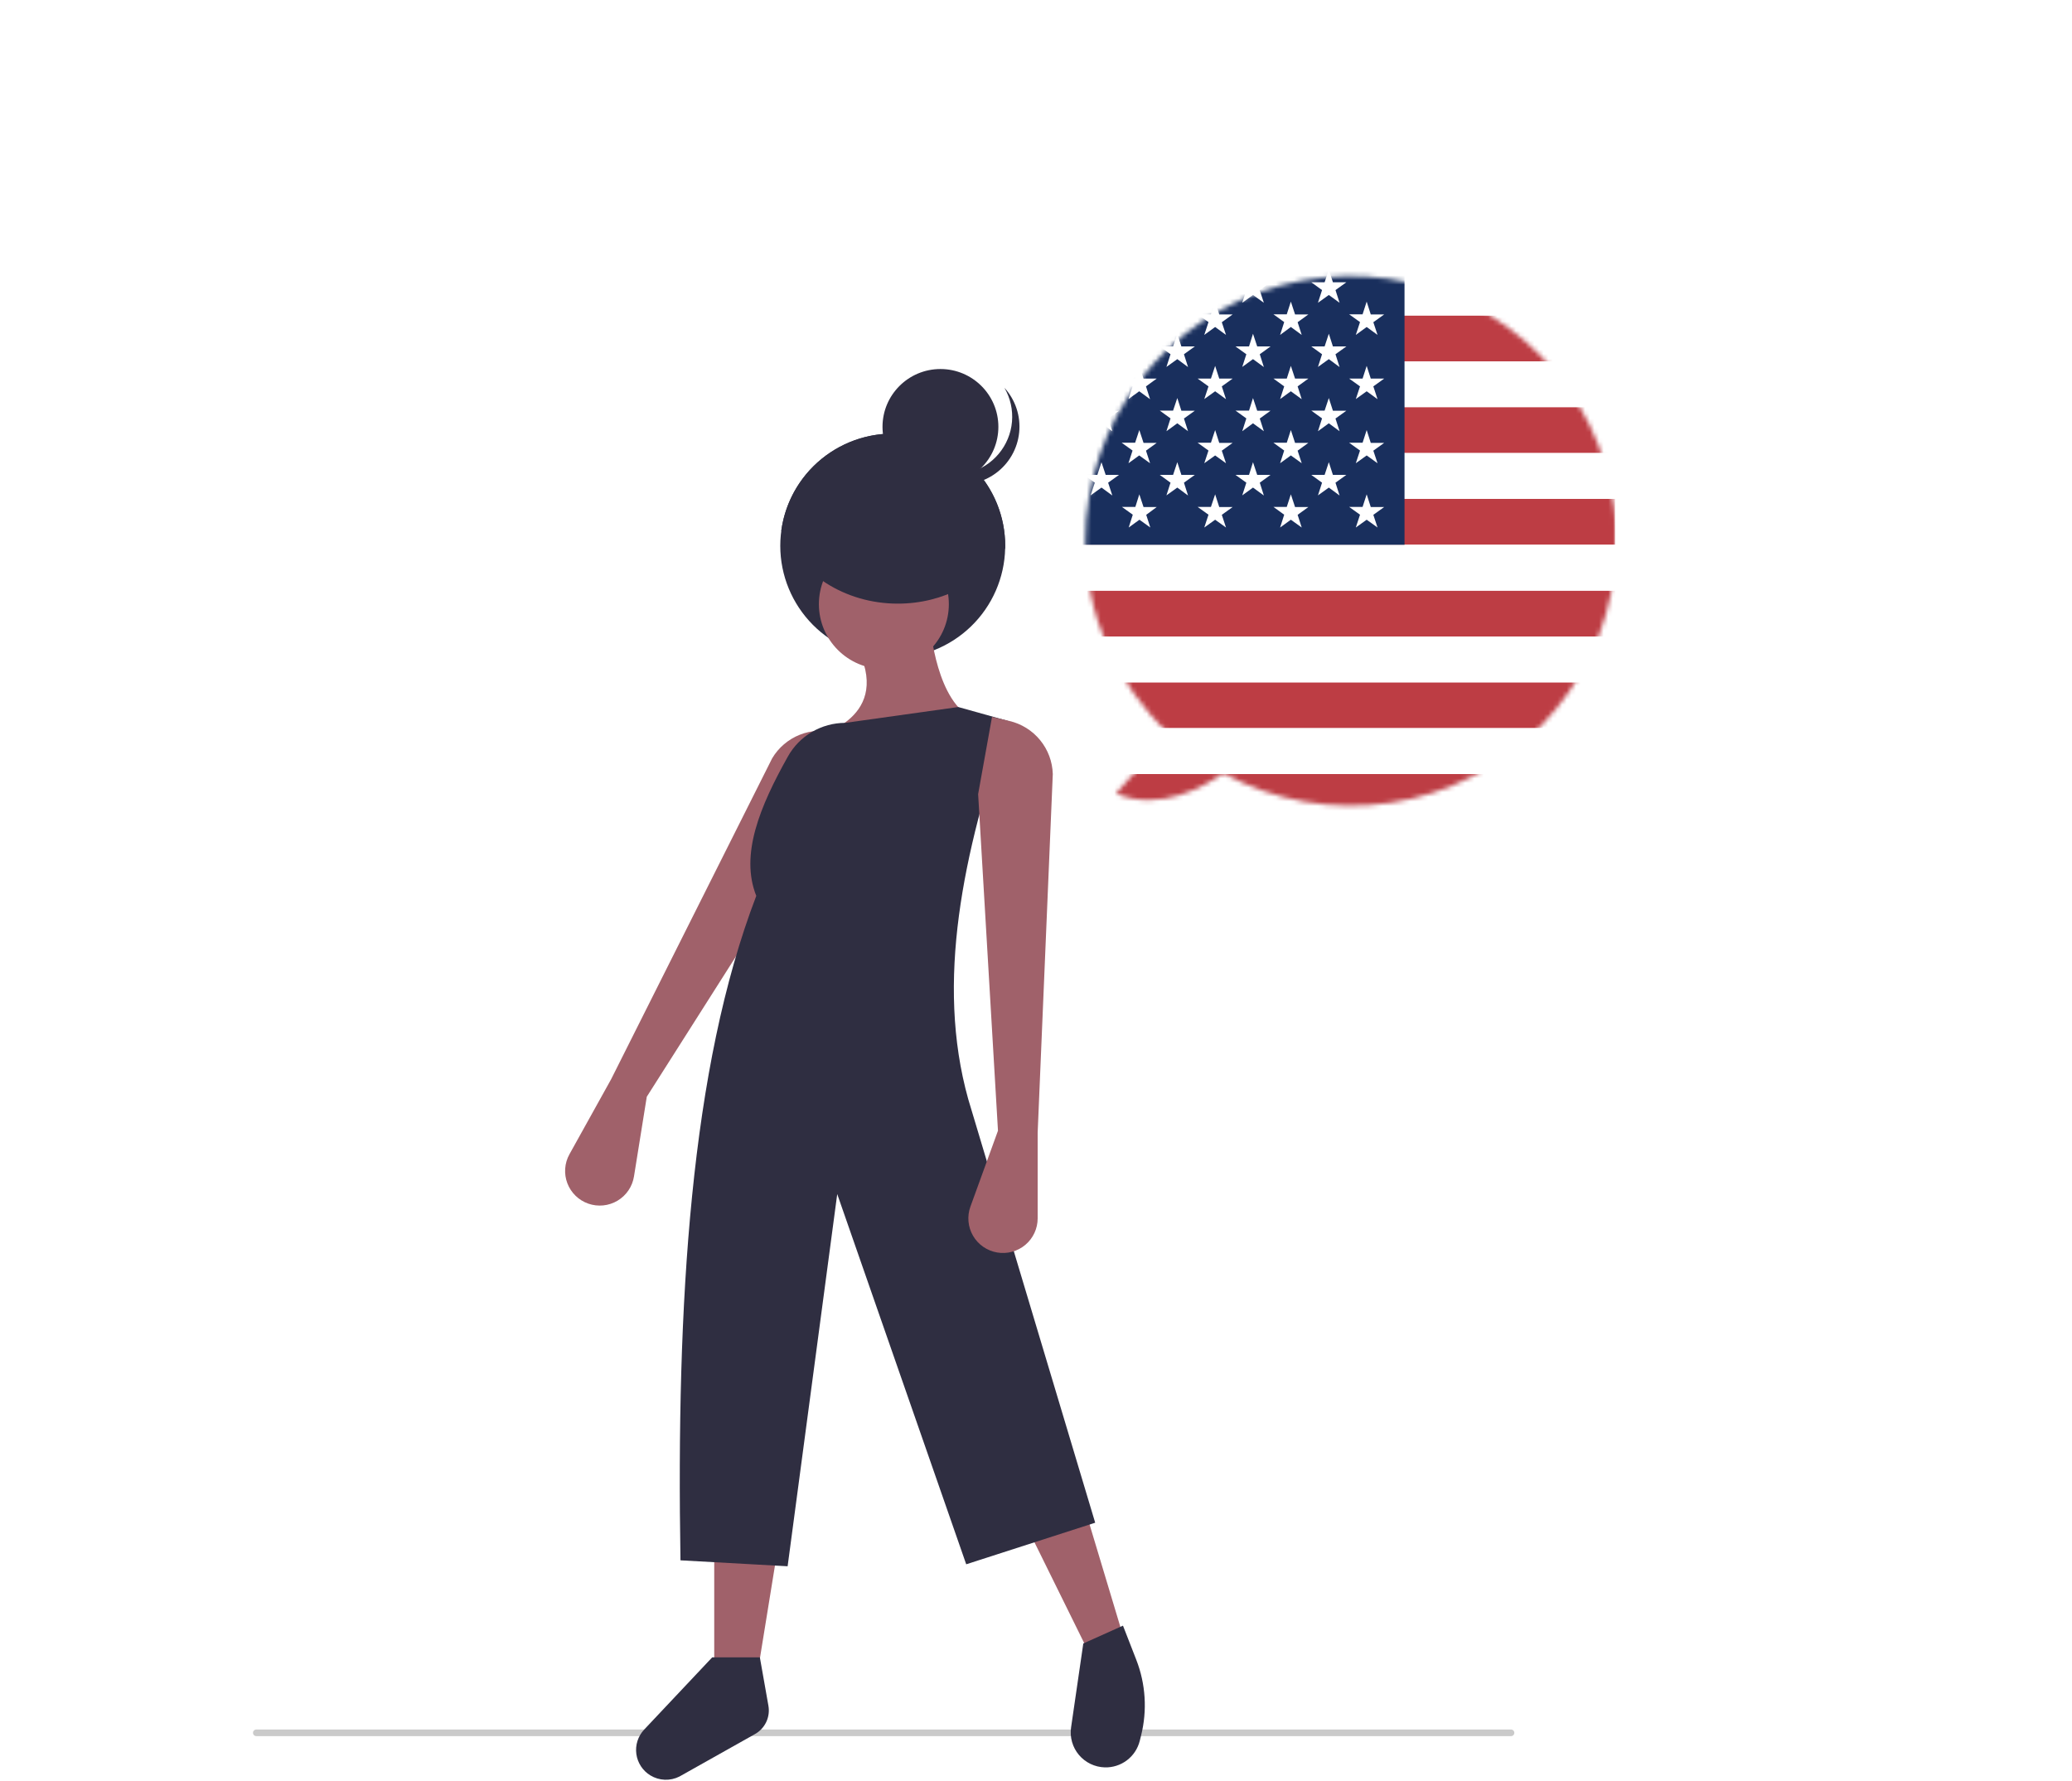 <svg width="449" height="386" viewBox="0 0 449 386" fill="none" xmlns="http://www.w3.org/2000/svg">
<g clip-path="url(#clip0_2568_45534)">
<path d="M327.44 376.233H55.538C55.349 376.233 55.167 376.158 55.033 376.024C54.899 375.89 54.824 375.708 54.824 375.519C54.824 375.329 54.899 375.147 55.033 375.013C55.167 374.879 55.349 374.804 55.538 374.804H327.44C327.629 374.804 327.811 374.879 327.945 375.013C328.079 375.147 328.154 375.329 328.154 375.519C328.154 375.708 328.079 375.89 327.945 376.024C327.811 376.158 327.629 376.233 327.44 376.233Z" fill="#CACACA"/>
<path d="M140.157 237.674L137.382 254.955C137.208 256.037 136.798 257.069 136.181 257.976C135.564 258.884 134.755 259.645 133.811 260.206C132.867 260.768 131.811 261.115 130.717 261.225C129.624 261.334 128.52 261.203 127.483 260.841C126.451 260.48 125.511 259.898 124.728 259.138C123.944 258.377 123.337 257.454 122.948 256.435C122.559 255.415 122.398 254.323 122.476 253.235C122.554 252.147 122.869 251.09 123.399 250.136L132.427 233.888L167.328 164.331C168.702 162.018 170.804 160.224 173.307 159.228C175.81 158.232 178.573 158.091 181.165 158.826L184.863 159.875L179.363 175.965L140.157 237.674Z" fill="#A0616A"/>
<path d="M236.468 359.163L244.638 358.733L235.608 328.7L222.708 331.275L236.468 359.163Z" fill="#A0616A"/>
<path d="M154.773 364.739H163.803L168.533 335.563H154.773V364.739Z" fill="#A0616A"/>
<path d="M169.086 118.289C169.086 124.694 171.618 130.839 176.132 135.392C180.646 139.944 186.778 142.536 193.196 142.604C199.614 142.672 205.8 140.21 210.41 135.755C215.02 131.299 217.682 125.208 217.818 118.805C217.825 118.636 217.825 118.459 217.825 118.289C217.826 115.095 217.197 111.932 215.973 108.981C214.749 106.029 212.954 103.347 210.691 101.088C208.428 98.829 205.741 97.037 202.784 95.814C199.827 94.591 196.657 93.962 193.455 93.962C190.254 93.962 187.084 94.591 184.127 95.814C181.17 97.037 178.483 98.829 176.219 101.088C173.956 103.347 172.162 106.029 170.938 108.981C169.714 111.932 169.084 115.095 169.086 118.289Z" fill="#2F2E41"/>
<path d="M203.793 105.024C210.727 105.024 216.347 99.416 216.347 92.498C216.347 85.58 210.727 79.972 203.793 79.972C196.86 79.972 191.239 85.58 191.239 92.498C191.239 99.416 196.86 105.024 203.793 105.024Z" fill="#2F2E41"/>
<path d="M202.484 102.074C204.907 102.958 207.544 103.075 210.036 102.41C212.528 101.745 214.754 100.329 216.411 98.357C218.068 96.384 219.076 93.95 219.297 91.386C219.519 88.821 218.943 86.251 217.648 84.025C218.833 85.324 219.731 86.858 220.284 88.526C220.836 90.194 221.031 91.96 220.854 93.708C220.678 95.456 220.135 97.148 219.261 98.673C218.387 100.198 217.201 101.522 215.78 102.56C214.359 103.598 212.735 104.326 211.014 104.696C209.293 105.067 207.512 105.072 205.789 104.711C204.066 104.35 202.438 103.632 201.011 102.602C199.584 101.572 198.391 100.254 197.508 98.734C198.87 100.234 200.578 101.381 202.484 102.074Z" fill="#2F2E41"/>
<path d="M191.533 144.98C199.31 144.98 205.614 138.69 205.614 130.931C205.614 123.172 199.31 116.882 191.533 116.882C183.757 116.882 177.453 123.172 177.453 130.931C177.453 138.69 183.757 144.98 191.533 144.98Z" fill="#A0616A"/>
<path d="M201.64 136.058C201.64 136.058 202.93 152.361 211.1 155.794L179.281 184.969L168.961 180.249L176.271 159.655C176.271 159.655 193.04 156.223 186.161 141.206L201.64 136.058Z" fill="#A0616A"/>
<path d="M147.458 338.138L170.677 339.426L181.427 258.765L209.377 338.997L237.326 329.987L209.807 238.171C202.721 212.773 208.682 184.861 218.407 156.224L207.657 153.22L183.147 156.653C180.613 156.656 178.126 157.335 175.943 158.619C173.759 159.902 171.959 161.744 170.728 163.954C164.69 174.74 160.325 185.205 163.884 194.144C149.615 231.409 146.538 282.334 147.458 338.138Z" fill="#2F2E41"/>
<path d="M216.26 245.035L210.288 261.491C209.914 262.522 209.772 263.622 209.87 264.714C209.969 265.807 210.307 266.864 210.859 267.812C211.412 268.759 212.167 269.574 213.07 270.199C213.973 270.824 215.003 271.244 216.086 271.428C217.163 271.612 218.268 271.559 219.323 271.272C220.378 270.985 221.357 270.472 222.193 269.769C223.028 269.066 223.7 268.189 224.16 267.199C224.621 266.21 224.86 265.133 224.86 264.042V245.464L228.139 167.746C228.062 165.058 227.095 162.471 225.39 160.39C223.685 158.308 221.338 156.847 218.713 156.236L214.97 155.365L211.96 172.097L216.26 245.035Z" fill="#A0616A"/>
<path d="M239.392 383.008C241.123 383.059 242.819 382.518 244.199 381.475C245.579 380.432 246.56 378.95 246.98 377.274L247.266 376.133C248.634 370.674 248.271 364.925 246.226 359.68L243.349 352.296L234.749 356.158L232.102 374.349C231.948 375.405 232.02 376.483 232.313 377.51C232.606 378.537 233.114 379.491 233.802 380.309C234.49 381.126 235.344 381.79 236.308 382.255C237.271 382.72 238.322 382.977 239.392 383.008Z" fill="#2F2E41"/>
<path d="M140.941 384.75C141.883 385.322 142.955 385.644 144.056 385.687C145.157 385.729 146.251 385.49 147.233 384.992L163.607 375.79C164.669 375.193 165.519 374.282 166.04 373.183C166.561 372.084 166.727 370.85 166.515 369.653L164.659 359.161H154.339L139.591 374.816C138.932 375.516 138.438 376.354 138.144 377.269C137.85 378.184 137.765 379.152 137.895 380.104C138.024 381.056 138.365 381.967 138.892 382.771C139.419 383.575 140.119 384.251 140.941 384.75Z" fill="#2F2E41"/>
<path d="M169.305 115.01C173.123 124.242 182.989 130.815 194.561 130.815C204.471 130.815 213.133 125.996 217.815 118.805C217.822 118.635 217.822 118.458 217.822 118.289C217.822 112.124 215.475 106.19 211.257 101.686C207.038 97.182 201.263 94.445 195.099 94.028C188.935 93.612 182.842 95.547 178.054 99.442C173.265 103.337 170.138 108.902 169.305 115.01V115.01Z" fill="#2F2E41"/>
</g>
<g filter="url(#filter0_d_2568_45534)">
<g clip-path="url(#clip1_2568_45534)">
<mask id="mask0_2568_45534" style="mask-type:alpha" maskUnits="userSpaceOnUse" x="235" y="55" width="116" height="116">
<path d="M235.198 113.023C235.203 100.443 239.35 88.214 247.001 78.216C254.652 68.217 265.384 61.003 277.545 57.684C289.707 54.364 302.625 55.122 314.312 59.842C326 64.561 335.81 72.981 342.233 83.805C348.656 94.63 351.337 107.26 349.863 119.753C348.39 132.246 342.843 143.91 334.077 152.952C325.311 161.993 313.81 167.911 301.343 169.794C288.877 171.678 276.136 169.424 265.079 163.378C261.1 166.202 251.395 171.835 241.807 167.778L253.348 154.87C247.611 149.507 243.04 143.026 239.917 135.827C236.795 128.628 235.189 120.866 235.198 113.023Z" fill="#EF293D"/>
</mask>
<g mask="url(#mask0_2568_45534)">
<path fill-rule="evenodd" clip-rule="evenodd" d="M205.851 44.299H452.132V54.242H205.851V44.299ZM205.851 64.185H452.132V74.127H205.851V64.185ZM205.851 84.045H452.132V94.013H205.851V84.045ZM205.851 103.93H452.132V113.873H205.851V103.93ZM205.851 123.816H452.132V133.758H205.851V123.816ZM205.851 143.676H452.132V153.619H205.851V143.676ZM205.851 163.561H452.132V173.504H205.851V163.561Z" fill="#BD3D44"/>
<path fill-rule="evenodd" clip-rule="evenodd" d="M205.851 54.243H452.132V64.186H205.851V54.243ZM205.851 74.129H452.132V84.046H205.851V74.129ZM205.851 93.989H452.132V103.931H205.851V93.989ZM205.851 113.874H452.132V123.817H205.851V113.874ZM205.851 133.76H452.132V143.702H205.851V133.76ZM205.851 153.62H452.132V163.563H205.851V153.62Z" fill="white"/>
<path fill-rule="evenodd" clip-rule="evenodd" d="M205.851 44.299H304.358V113.873H205.851V44.299Z" fill="#192F5D"/>
<path fill-rule="evenodd" clip-rule="evenodd" d="M214.054 47.277L214.966 50.028H217.852L215.523 51.719L216.409 54.495L214.054 52.779L211.725 54.469L212.611 51.719L210.257 50.028H213.194L214.054 47.277ZM230.485 47.277L231.371 50.028H234.282L231.928 51.719L232.814 54.495L230.485 52.779L228.13 54.469L229.017 51.719L226.687 50.028H229.574L230.485 47.277ZM246.89 47.277L247.802 50.028H250.662L248.333 51.719L249.219 54.495L246.865 52.779L244.536 54.469L245.422 51.719L243.067 50.028H245.979L246.89 47.277ZM263.321 47.277L264.207 50.028H267.118L264.764 51.719L265.675 54.495L263.321 52.779L260.966 54.469L261.878 51.719L259.523 50.028H262.409L263.321 47.277ZM279.726 47.277L280.637 50.028H283.524L281.194 51.719L282.081 54.495L279.726 52.779L277.397 54.469L278.283 51.719L275.954 50.028H278.84L279.726 47.277ZM296.157 47.277L297.043 50.028H299.954L297.6 51.719L298.511 54.495L296.157 52.779L293.802 54.469L294.714 51.719L292.359 50.028H295.271L296.157 47.277ZM222.282 54.242L223.168 56.993H226.08L223.725 58.684L224.586 61.434L222.308 59.744L219.953 61.434L220.789 58.684L218.51 56.993H221.396L222.282 54.242ZM238.688 54.242L239.599 56.993H242.485L240.131 58.684L241.042 61.434L238.688 59.744L236.333 61.434L237.245 58.684L234.89 56.993H237.801L238.688 54.242ZM255.118 54.242L256.004 56.993H258.916L256.561 58.684L257.447 61.434L255.118 59.744L252.764 61.434L253.65 58.684L251.321 56.993H254.207L255.118 54.242ZM271.523 54.242L272.435 56.993H275.321L272.966 58.684L273.878 61.434L271.523 59.744L269.194 61.434L270.08 58.684L267.726 56.993H270.663L271.523 54.242ZM287.954 54.242L288.84 56.993H291.752L289.397 58.684L290.283 61.434L287.954 59.744L285.6 61.434L286.486 58.684L284.156 56.993H287.043L287.954 54.242ZM214.054 61.182L214.966 63.983H217.852L215.523 65.674L216.409 68.424L214.054 66.709L211.725 68.424L212.611 65.649L210.257 63.958H213.194L214.054 61.182ZM230.485 61.182L231.371 63.958H234.282L231.928 65.649L232.814 68.399L230.485 66.683L228.13 68.399L229.017 65.623L226.687 63.933H229.574L230.485 61.182ZM246.89 61.182L247.802 63.958H250.662L248.333 65.649L249.219 68.399L246.865 66.683L244.536 68.399L245.422 65.623L243.067 63.933H245.979L246.89 61.182ZM263.321 61.182L264.207 63.958H267.118L264.764 65.649L265.675 68.399L263.321 66.683L260.966 68.399L261.878 65.623L259.523 63.933H262.409L263.321 61.182ZM279.726 61.182L280.637 63.958H283.524L281.194 65.649L282.081 68.399L279.726 66.683L277.397 68.399L278.283 65.623L275.954 63.933H278.84L279.726 61.182ZM296.157 61.182L297.043 63.958H299.954L297.6 65.649L298.511 68.399L296.157 66.683L293.802 68.399L294.714 65.623L292.359 63.933H295.271L296.157 61.182ZM222.282 68.147L223.168 70.898H226.08L223.725 72.588L224.611 75.364L222.282 73.648L219.928 75.339L220.814 72.588L218.485 70.898H221.371L222.282 68.147ZM238.688 68.147L239.599 70.898H242.485L240.131 72.588L241.042 75.364L238.688 73.648L236.333 75.339L237.245 72.588L234.89 70.898H237.801L238.688 68.147ZM255.118 68.147L256.004 70.898H258.916L256.561 72.588L257.447 75.364L255.118 73.648L252.764 75.339L253.65 72.588L251.321 70.898H254.207L255.118 68.147ZM271.523 68.147L272.435 70.898H275.321L272.992 72.588L273.878 75.364L271.523 73.648L269.194 75.339L270.08 72.588L267.726 70.898H270.663L271.523 68.147ZM287.954 68.147L288.84 70.898H291.752L289.397 72.588L290.283 75.364L287.954 73.648L285.6 75.339L286.486 72.588L284.156 70.898H287.043L287.954 68.147ZM214.054 75.112L214.966 77.862H217.852L215.523 79.553L216.409 82.329L214.054 80.613L211.725 82.304L212.611 79.553L210.257 77.862H213.194L214.054 75.112ZM230.485 75.112L231.371 77.862H234.282L231.928 79.553L232.814 82.304L230.485 80.613L228.13 82.304L229.017 79.553L226.687 77.862H229.574L230.485 75.112ZM246.89 75.112L247.802 77.862H250.662L248.333 79.553L249.219 82.329L246.865 80.613L244.536 82.304L245.422 79.553L243.067 77.862H245.979L246.89 75.112ZM263.321 75.112L264.207 77.862H267.118L264.764 79.553L265.675 82.329L263.321 80.613L260.966 82.304L261.878 79.553L259.523 77.862H262.409L263.321 75.112ZM279.726 75.112L280.637 77.862H283.524L281.194 79.553L282.081 82.329L279.726 80.613L277.397 82.304L278.283 79.553L275.954 77.862H278.84L279.726 75.112ZM296.157 75.112L297.043 77.862H299.954L297.6 79.553L298.511 82.329L296.157 80.613L293.802 82.304L294.714 79.553L292.359 77.862H295.271L296.157 75.112ZM222.282 82.077L223.168 84.828H226.08L223.725 86.518L224.611 89.269L222.282 87.553L219.928 89.269L220.814 86.493L218.485 84.802H221.371L222.282 82.077ZM238.688 82.077L239.599 84.828H242.485L240.131 86.518L241.042 89.269L238.688 87.553L236.333 89.269L237.245 86.493L234.89 84.802H237.801L238.688 82.077ZM255.118 82.077L256.004 84.828H258.916L256.561 86.518L257.447 89.269L255.118 87.553L252.764 89.269L253.65 86.493L251.321 84.802H254.207L255.118 82.077ZM271.523 82.077L272.435 84.828H275.321L272.992 86.518L273.878 89.269L271.523 87.553L269.194 89.269L270.08 86.493L267.726 84.802H270.663L271.523 82.077ZM287.954 82.077L288.84 84.828H291.752L289.397 86.518L290.283 89.269L287.954 87.553L285.6 89.269L286.486 86.493L284.156 84.802H287.043L287.954 82.077ZM214.054 89.016L214.966 91.792H217.852L215.523 93.483L216.409 96.209L214.054 94.518L211.725 96.209L212.611 93.458L210.257 91.767H213.194L214.054 89.016ZM230.485 89.016L231.371 91.792H234.282L231.928 93.483L232.839 96.209L230.485 94.518L228.13 96.209L229.042 93.458L226.687 91.767H229.574L230.485 89.016ZM246.89 89.016L247.802 91.792H250.662L248.333 93.483L249.219 96.209L246.865 94.518L244.536 96.209L245.422 93.458L243.067 91.767H245.979L246.89 89.016ZM263.321 89.016L264.207 91.792H267.118L264.764 93.483L265.675 96.209L263.321 94.518L260.966 96.209L261.878 93.458L259.523 91.767H262.409L263.321 89.016ZM279.726 89.016L280.637 91.792H283.524L281.194 93.483L282.081 96.209L279.726 94.518L277.397 96.209L278.283 93.458L275.954 91.767H278.84L279.726 89.016ZM296.157 89.016L297.043 91.792H299.954L297.6 93.483L298.511 96.209L296.157 94.518L293.802 96.209L294.714 93.458L292.359 91.767H295.271L296.157 89.016ZM222.282 95.981L223.168 98.732H226.08L223.725 100.423L224.611 103.199L222.282 101.483L219.928 103.174L220.814 100.423L218.485 98.732H221.371L222.282 95.981ZM238.688 95.981L239.599 98.732H242.485L240.131 100.423L241.042 103.199L238.688 101.483L236.333 103.174L237.245 100.423L234.89 98.732H237.801L238.688 95.981ZM255.118 95.981L256.004 98.732H258.916L256.561 100.423L257.447 103.199L255.118 101.483L252.764 103.174L253.65 100.423L251.321 98.732H254.207L255.118 95.981ZM271.523 95.981L272.435 98.732H275.321L272.992 100.423L273.878 103.199L271.523 101.483L269.194 103.174L270.08 100.423L267.726 98.732H270.663L271.523 95.981ZM287.954 95.981L288.84 98.732H291.752L289.397 100.423L290.283 103.199L287.954 101.483L285.6 103.174L286.486 100.423L284.156 98.732H287.043L287.954 95.981ZM214.054 102.946L214.966 105.697H217.852L215.523 107.388L216.409 110.138L214.054 108.448L211.725 110.138L212.611 107.363L210.257 105.672H213.194L214.054 102.946ZM230.485 102.946L231.371 105.697H234.282L231.928 107.388L232.839 110.138L230.485 108.448L228.13 110.138L229.042 107.363L226.687 105.672H229.574L230.485 102.946ZM246.89 102.946L247.802 105.697H250.662L248.384 107.388L249.27 110.138L246.916 108.448L244.586 110.138L245.472 107.363L243.118 105.672H246.029L246.89 102.946ZM263.321 102.946L264.207 105.697H267.118L264.764 107.388L265.675 110.138L263.321 108.448L260.966 110.138L261.878 107.363L259.523 105.672H262.409L263.321 102.946ZM279.726 102.946L280.637 105.697H283.524L281.194 107.388L282.081 110.138L279.726 108.448L277.397 110.138L278.283 107.363L275.954 105.672H278.84L279.726 102.946ZM296.157 102.946L297.043 105.697H299.954L297.6 107.388L298.511 110.138L296.157 108.448L293.802 110.138L294.714 107.363L292.359 105.672H295.271L296.157 102.946Z" fill="white"/>
</g>
</g>
</g>
<defs>
<filter id="filter0_d_2568_45534" x="183.82" y="51" width="170.361" height="137.361" filterUnits="userSpaceOnUse" color-interpolation-filters="sRGB">
<feFlood flood-opacity="0" result="BackgroundImageFix"/>
<feColorMatrix in="SourceAlpha" type="matrix" values="0 0 0 0 0 0 0 0 0 0 0 0 0 0 0 0 0 0 127 0" result="hardAlpha"/>
<feOffset dy="4.18"/>
<feGaussianBlur stdDeviation="2.09"/>
<feComposite in2="hardAlpha" operator="out"/>
<feColorMatrix type="matrix" values="0 0 0 0 0 0 0 0 0 0 0 0 0 0 0 0 0 0 0.25 0"/>
<feBlend mode="normal" in2="BackgroundImageFix" result="effect1_dropShadow_2568_45534"/>
<feBlend mode="normal" in="SourceGraphic" in2="effect1_dropShadow_2568_45534" result="shape"/>
</filter>
<clipPath id="clip0_2568_45534">
<rect width="412" height="386" fill="white" transform="translate(-29)"/>
</clipPath>
<clipPath id="clip1_2568_45534">
<rect x="188" y="51" width="162" height="129" fill="white"/>
</clipPath>
</defs>
</svg>
